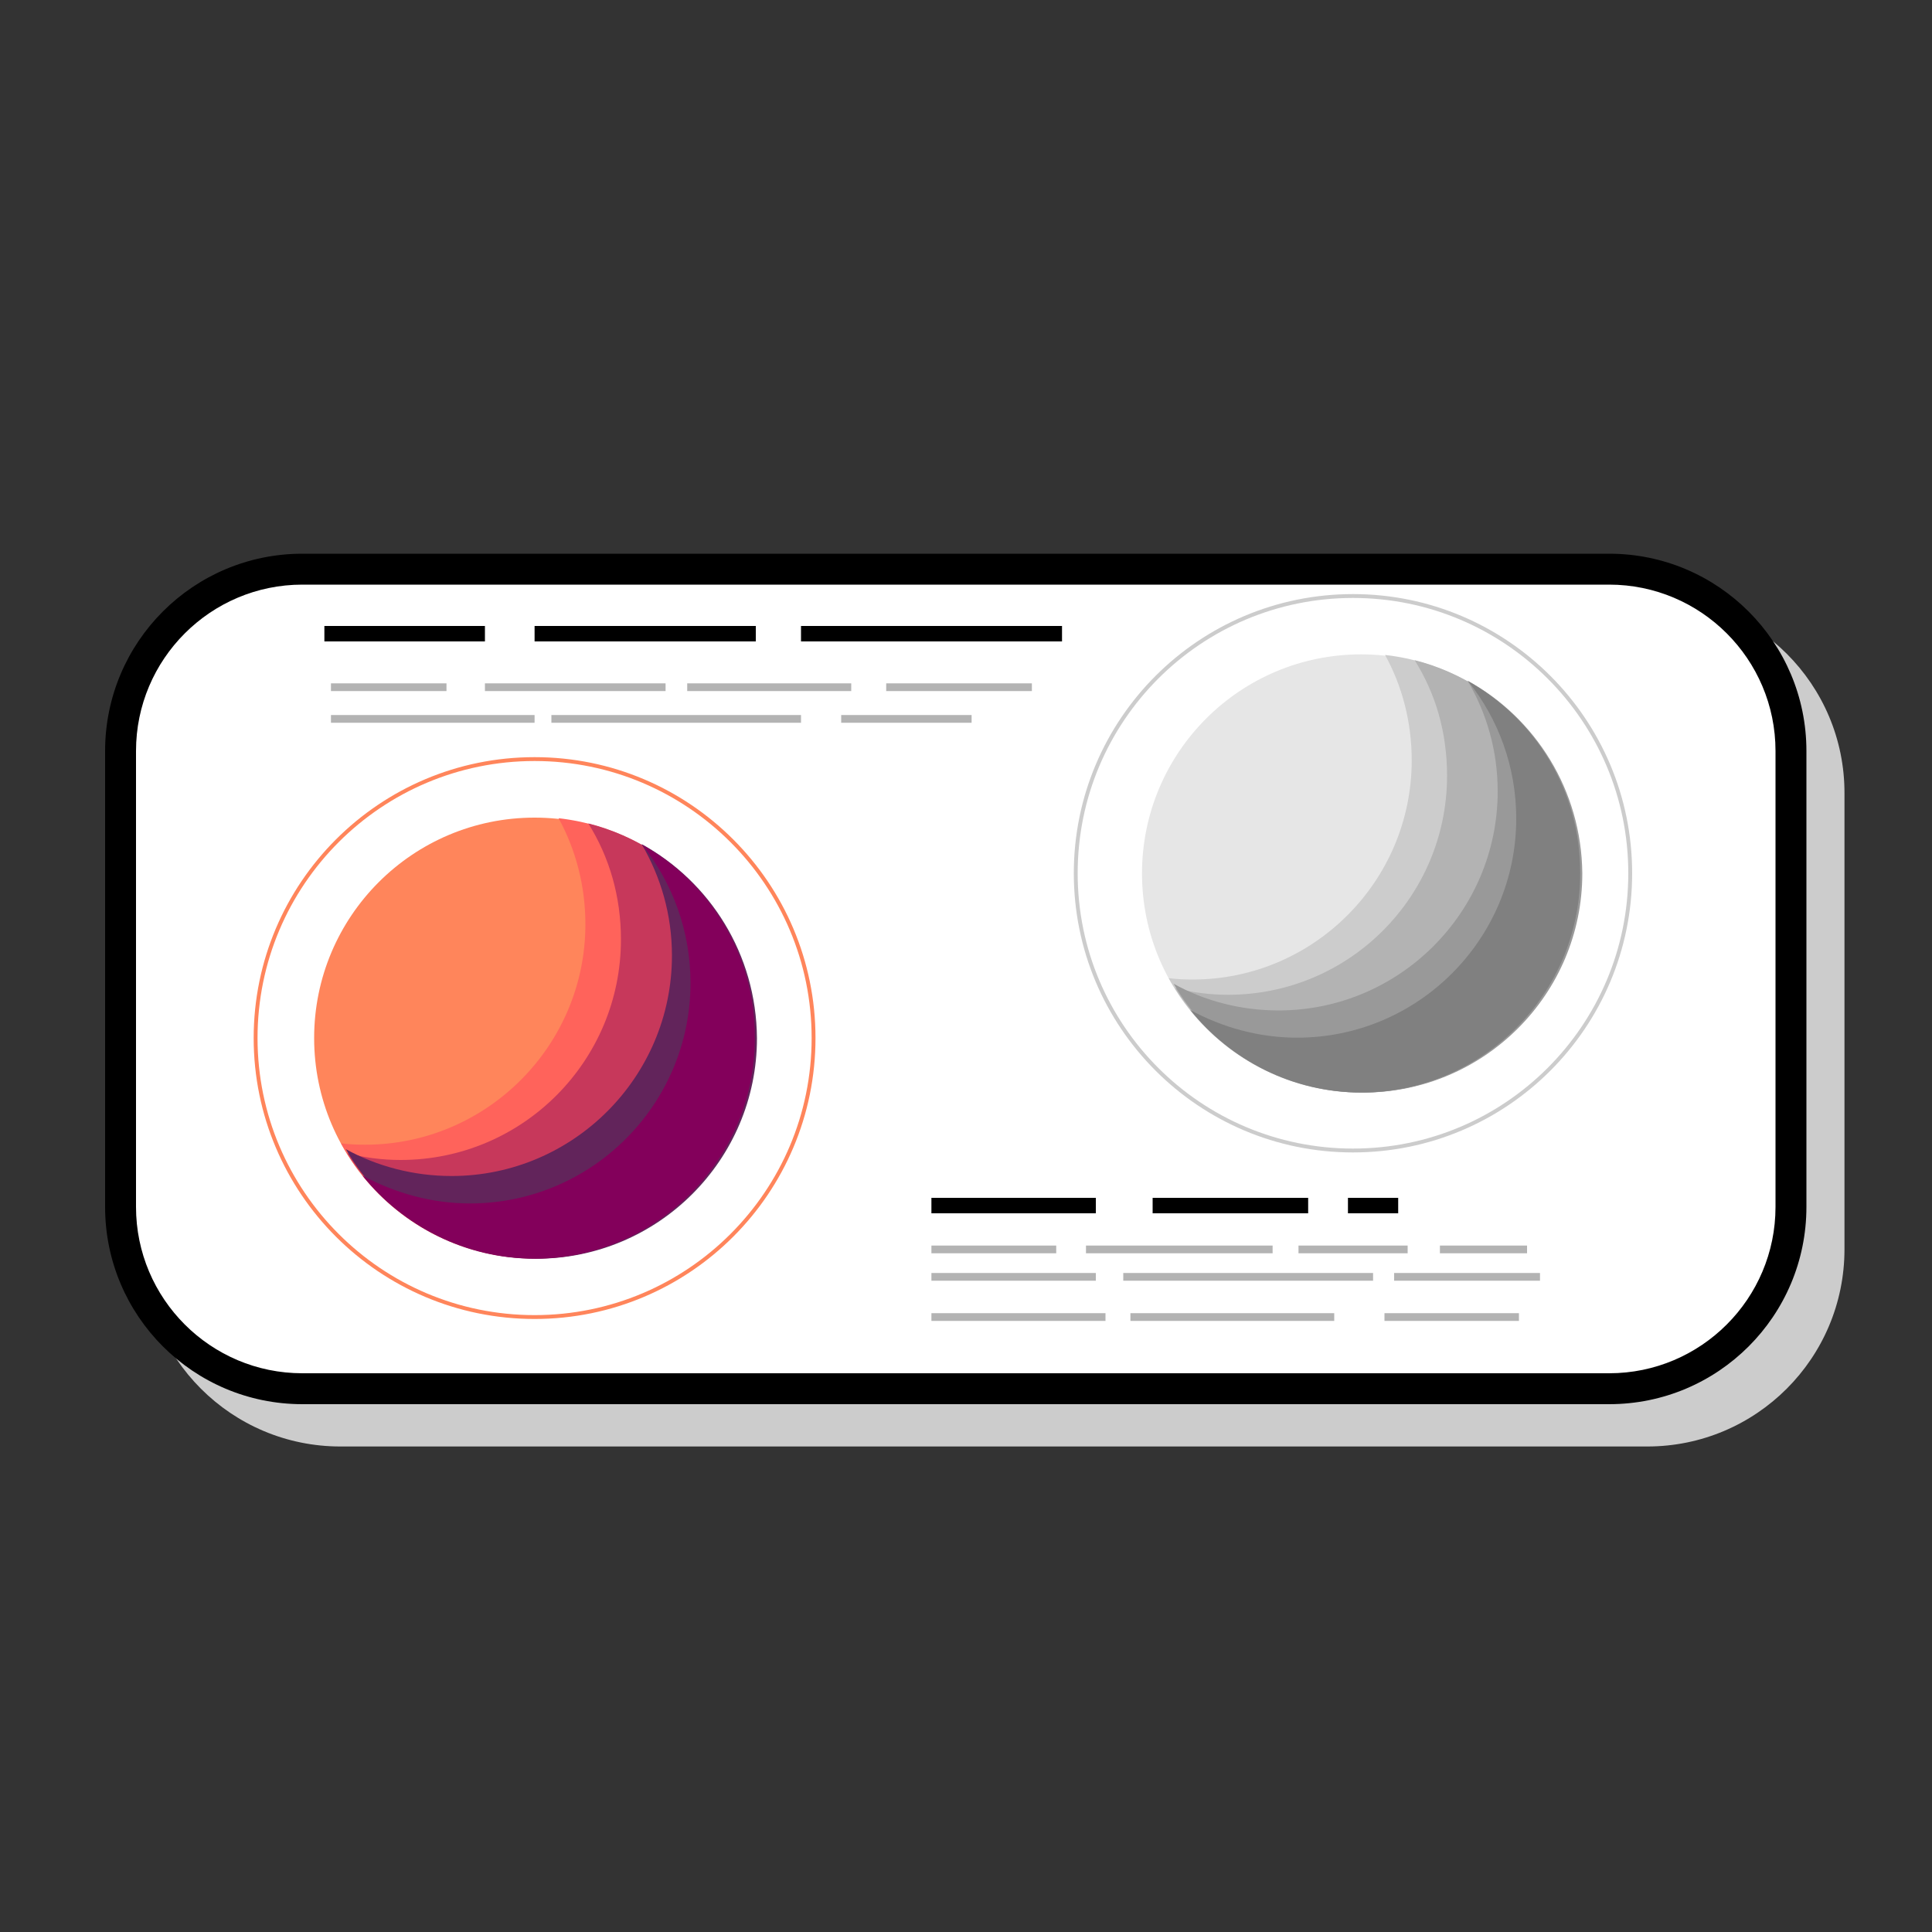 <?xml version="1.0" encoding="utf-8"?>
<!-- Generator: Adobe Illustrator 26.3.1, SVG Export Plug-In . SVG Version: 6.00 Build 0)  -->
<svg version="1.1" id="Layer_1" xmlns="http://www.w3.org/2000/svg" xmlns:xlink="http://www.w3.org/1999/xlink" x="0px" y="0px"
	 viewBox="0 0 1000 1000" style="enable-background:new 0 0 1000 1000;" xml:space="preserve">
<rect x="0" y="0" width="1000" height="1000" fill="#333333" stroke="none"/>
<style type="text/css">
	.st0{fill:#CCCCCC;}
	.st1{fill:#FFFFFF;stroke:#000000;stroke-width:2;stroke-miterlimit:10;}
	.st2{fill:#FF855B;}
	.st3{fill:#FF635B;}
	.st4{fill:#C7385B;}
	.st5{fill:#62245B;}
	.st6{fill:#83005B;}
	.st7{fill:none;stroke:#FF855B;stroke-width:2;stroke-miterlimit:10;}
	.st8{fill:none;stroke:#000000;stroke-width:8;stroke-miterlimit:10;}
	.st9{fill:none;stroke:#B3B3B3;stroke-width:4;stroke-miterlimit:10;}
	.st10{fill:#E6E6E6;}
	.st11{fill:#B3B3B3;}
	.st12{fill:#999999;}
	.st13{fill:#808080;}
	.st14{fill:none;stroke:#CCCCCC;stroke-width:2;stroke-miterlimit:10;}
</style>
<g>
	<path class="st0" d="M176.2,740.8c-51.9,0-94.1-42.2-94.1-94.1v-236c0-51.9,42.2-94.1,94.1-94.1h676.4c51.9,0,94.1,42.2,94.1,94.1
		v236c0,51.9-42.2,94.1-94.1,94.1H176.2z"/>
	<path class="st0" d="M852.6,324.5c47.5,0,86.1,38.6,86.1,86.1v236c0,47.5-38.6,86.1-86.1,86.1H176.2c-47.5,0-86.1-38.6-86.1-86.1
		v-236c0-47.5,38.6-86.1,86.1-86.1H852.6 M852.6,308.5H176.2c-56.4,0-102.1,45.7-102.1,102.1v236c0,56.4,45.7,102.1,102.1,102.1
		h676.4c56.4,0,102.1-45.7,102.1-102.1v-236C954.8,354.2,909,308.5,852.6,308.5L852.6,308.5z"/>
</g>
<g>
	<path class="st1" d="M61.9,625.1V389.3c0-52,42.1-94.1,94.1-94.1h676.8c52,0,94.1,42.1,94.1,94.1v235.8c0,52-42.1,94.1-94.1,94.1
		H156C104,719.2,61.9,677.1,61.9,625.1z"/>
	<path d="M832.9,302.6c47.5,0,86.1,38.6,86.1,86.1v236c0,47.5-38.6,86.1-86.1,86.1H156.5c-47.5,0-86.1-38.6-86.1-86.1v-236
		c0-47.5,38.6-86.1,86.1-86.1L832.9,302.6 M832.9,286.6H156.5c-56.4,0-102.1,45.7-102.1,102.1v236c0,56.4,45.7,102.1,102.1,102.1
		h676.4c56.4,0,102.1-45.7,102.1-102.1v-236C935,332.4,889.3,286.6,832.9,286.6L832.9,286.6z"/>
</g>
<g>
	<circle class="st2" cx="276.7" cy="537.3" r="114.1"/>
	<path class="st3" d="M289.1,423.5c8.9,16.2,13.9,35,13.9,54.9c0,62.9-51.2,114.1-114.1,114.1c-4.2,0-8.2-0.2-12.4-0.7
		c19.4,35.3,56.9,59.1,100.1,59.1c62.9,0,114.1-51.2,114.1-114.1C391,478.2,346.3,430,289.1,423.5z"/>
	<path class="st4" d="M304.5,426.2c10.9,17.4,16.9,37.8,16.9,60.1c0,62.9-50.9,114.1-114.1,114.1c-9.4,0-18.6-1.2-27.6-3.5
		c20.1,32.6,55.9,54.4,97.4,54.4c62.9,0,114.1-51.2,114.1-114.1C391,483.6,354,438.7,304.5,426.2z"/>
	<path class="st5" d="M332.1,436.9c9.9,16.9,15.7,36.5,15.7,57.7c0,62.9-51.2,114.1-114.1,114.1c-19.6,0-38.5-5-54.7-13.9
		c19.6,34,56.7,56.7,98.7,56.7c62.9,0,114.1-51.2,114.1-114.1C391.5,493.8,367.4,456.3,332.1,436.9z"/>
	<path class="st6" d="M332.3,437.2c15.7,19.6,25.1,44.5,25.1,71.6c0,62.9-51.2,114.1-114.1,114.1c-20.1,0-39-5.5-55.7-14.4
		c20.9,26.1,53.2,43,89,43c62.9,0,114.1-51.2,114.1-114.1C391,494.1,367.1,456.5,332.3,437.2z"/>
</g>
<circle class="st7" cx="276.7" cy="537.3" r="144.4"/>
<line class="st8" x1="167.9" y1="328" x2="251" y2="328"/>
<line class="st8" x1="276.7" y1="328" x2="391.2" y2="328"/>
<line class="st8" x1="414.6" y1="328" x2="549.7" y2="328"/>
<line class="st9" x1="171.3" y1="355.7" x2="231.1" y2="355.7"/>
<line class="st9" x1="251" y1="355.7" x2="344.5" y2="355.7"/>
<line class="st9" x1="355.7" y1="355.7" x2="440.6" y2="355.7"/>
<line class="st9" x1="458.7" y1="355.7" x2="534.1" y2="355.7"/>
<line class="st9" x1="171.3" y1="372.1" x2="276.7" y2="372.1"/>
<line class="st9" x1="285.4" y1="372.1" x2="414.6" y2="372.1"/>
<line class="st9" x1="435.4" y1="372.1" x2="502.9" y2="372.1"/>
<g>
	<circle class="st10" cx="704.5" cy="452.1" r="113.4"/>
	<path class="st0" d="M716.9,339c8.9,16.1,13.8,34.8,13.8,54.6c0,62.5-50.9,113.4-113.4,113.4c-4.2,0-8.2-0.2-12.4-0.7
		c19.3,35.1,56.6,58.8,99.5,58.8c62.5,0,113.4-50.9,113.4-113.4C818.1,393.3,773.7,345.4,716.9,339z"/>
	<path class="st11" d="M732.2,341.7c10.9,17.3,16.8,37.5,16.8,59.8c0,62.5-50.6,113.4-113.4,113.4c-9.4,0-18.5-1.2-27.4-3.5
		c20,32.4,55.6,54.1,96.8,54.1c62.5,0,113.4-50.9,113.4-113.4C818.1,398.8,781.3,354.1,732.2,341.7z"/>
	<path class="st12" d="M759.6,352.3c9.9,16.8,15.6,36.3,15.6,57.3c0,62.5-50.9,113.4-113.4,113.4c-19.5,0-38.3-4.9-54.3-13.8
		c19.5,33.8,56.3,56.3,98.1,56.3c62.5,0,113.4-50.9,113.4-113.4C818.6,408.9,794.7,371.6,759.6,352.3z"/>
	<path class="st13" d="M759.9,352.6c15.6,19.5,24.9,44.2,24.9,71.1c0,62.5-50.9,113.4-113.4,113.4c-20,0-38.8-5.4-55.3-14.3
		c20.7,25.9,52.9,42.7,88.4,42.7c62.5,0,113.4-50.9,113.4-113.4C818.1,409.1,794.4,371.8,759.9,352.6z"/>
</g>
<circle class="st14" cx="700.3" cy="452" r="143.5"/>
<line class="st8" x1="482.1" y1="624" x2="567.2" y2="624"/>
<line class="st8" x1="596.6" y1="624" x2="677.1" y2="624"/>
<line class="st9" x1="482.1" y1="646.7" x2="546.7" y2="646.7"/>
<line class="st9" x1="562.1" y1="646.7" x2="658.7" y2="646.7"/>
<line class="st9" x1="672.1" y1="646.7" x2="728.6" y2="646.7"/>
<line class="st9" x1="745.3" y1="646.7" x2="790.4" y2="646.7"/>
<line class="st9" x1="482.1" y1="660.9" x2="567.2" y2="660.9"/>
<line class="st9" x1="581.4" y1="660.9" x2="710.7" y2="660.9"/>
<line class="st9" x1="721.6" y1="660.9" x2="797.1" y2="660.9"/>
<line class="st9" x1="482.1" y1="681.7" x2="572.2" y2="681.7"/>
<line class="st9" x1="585.1" y1="681.7" x2="690.6" y2="681.7"/>
<line class="st9" x1="716.6" y1="681.7" x2="786.2" y2="681.7"/>
<line class="st8" x1="697.7" y1="624" x2="723.7" y2="624"/>
</svg>
